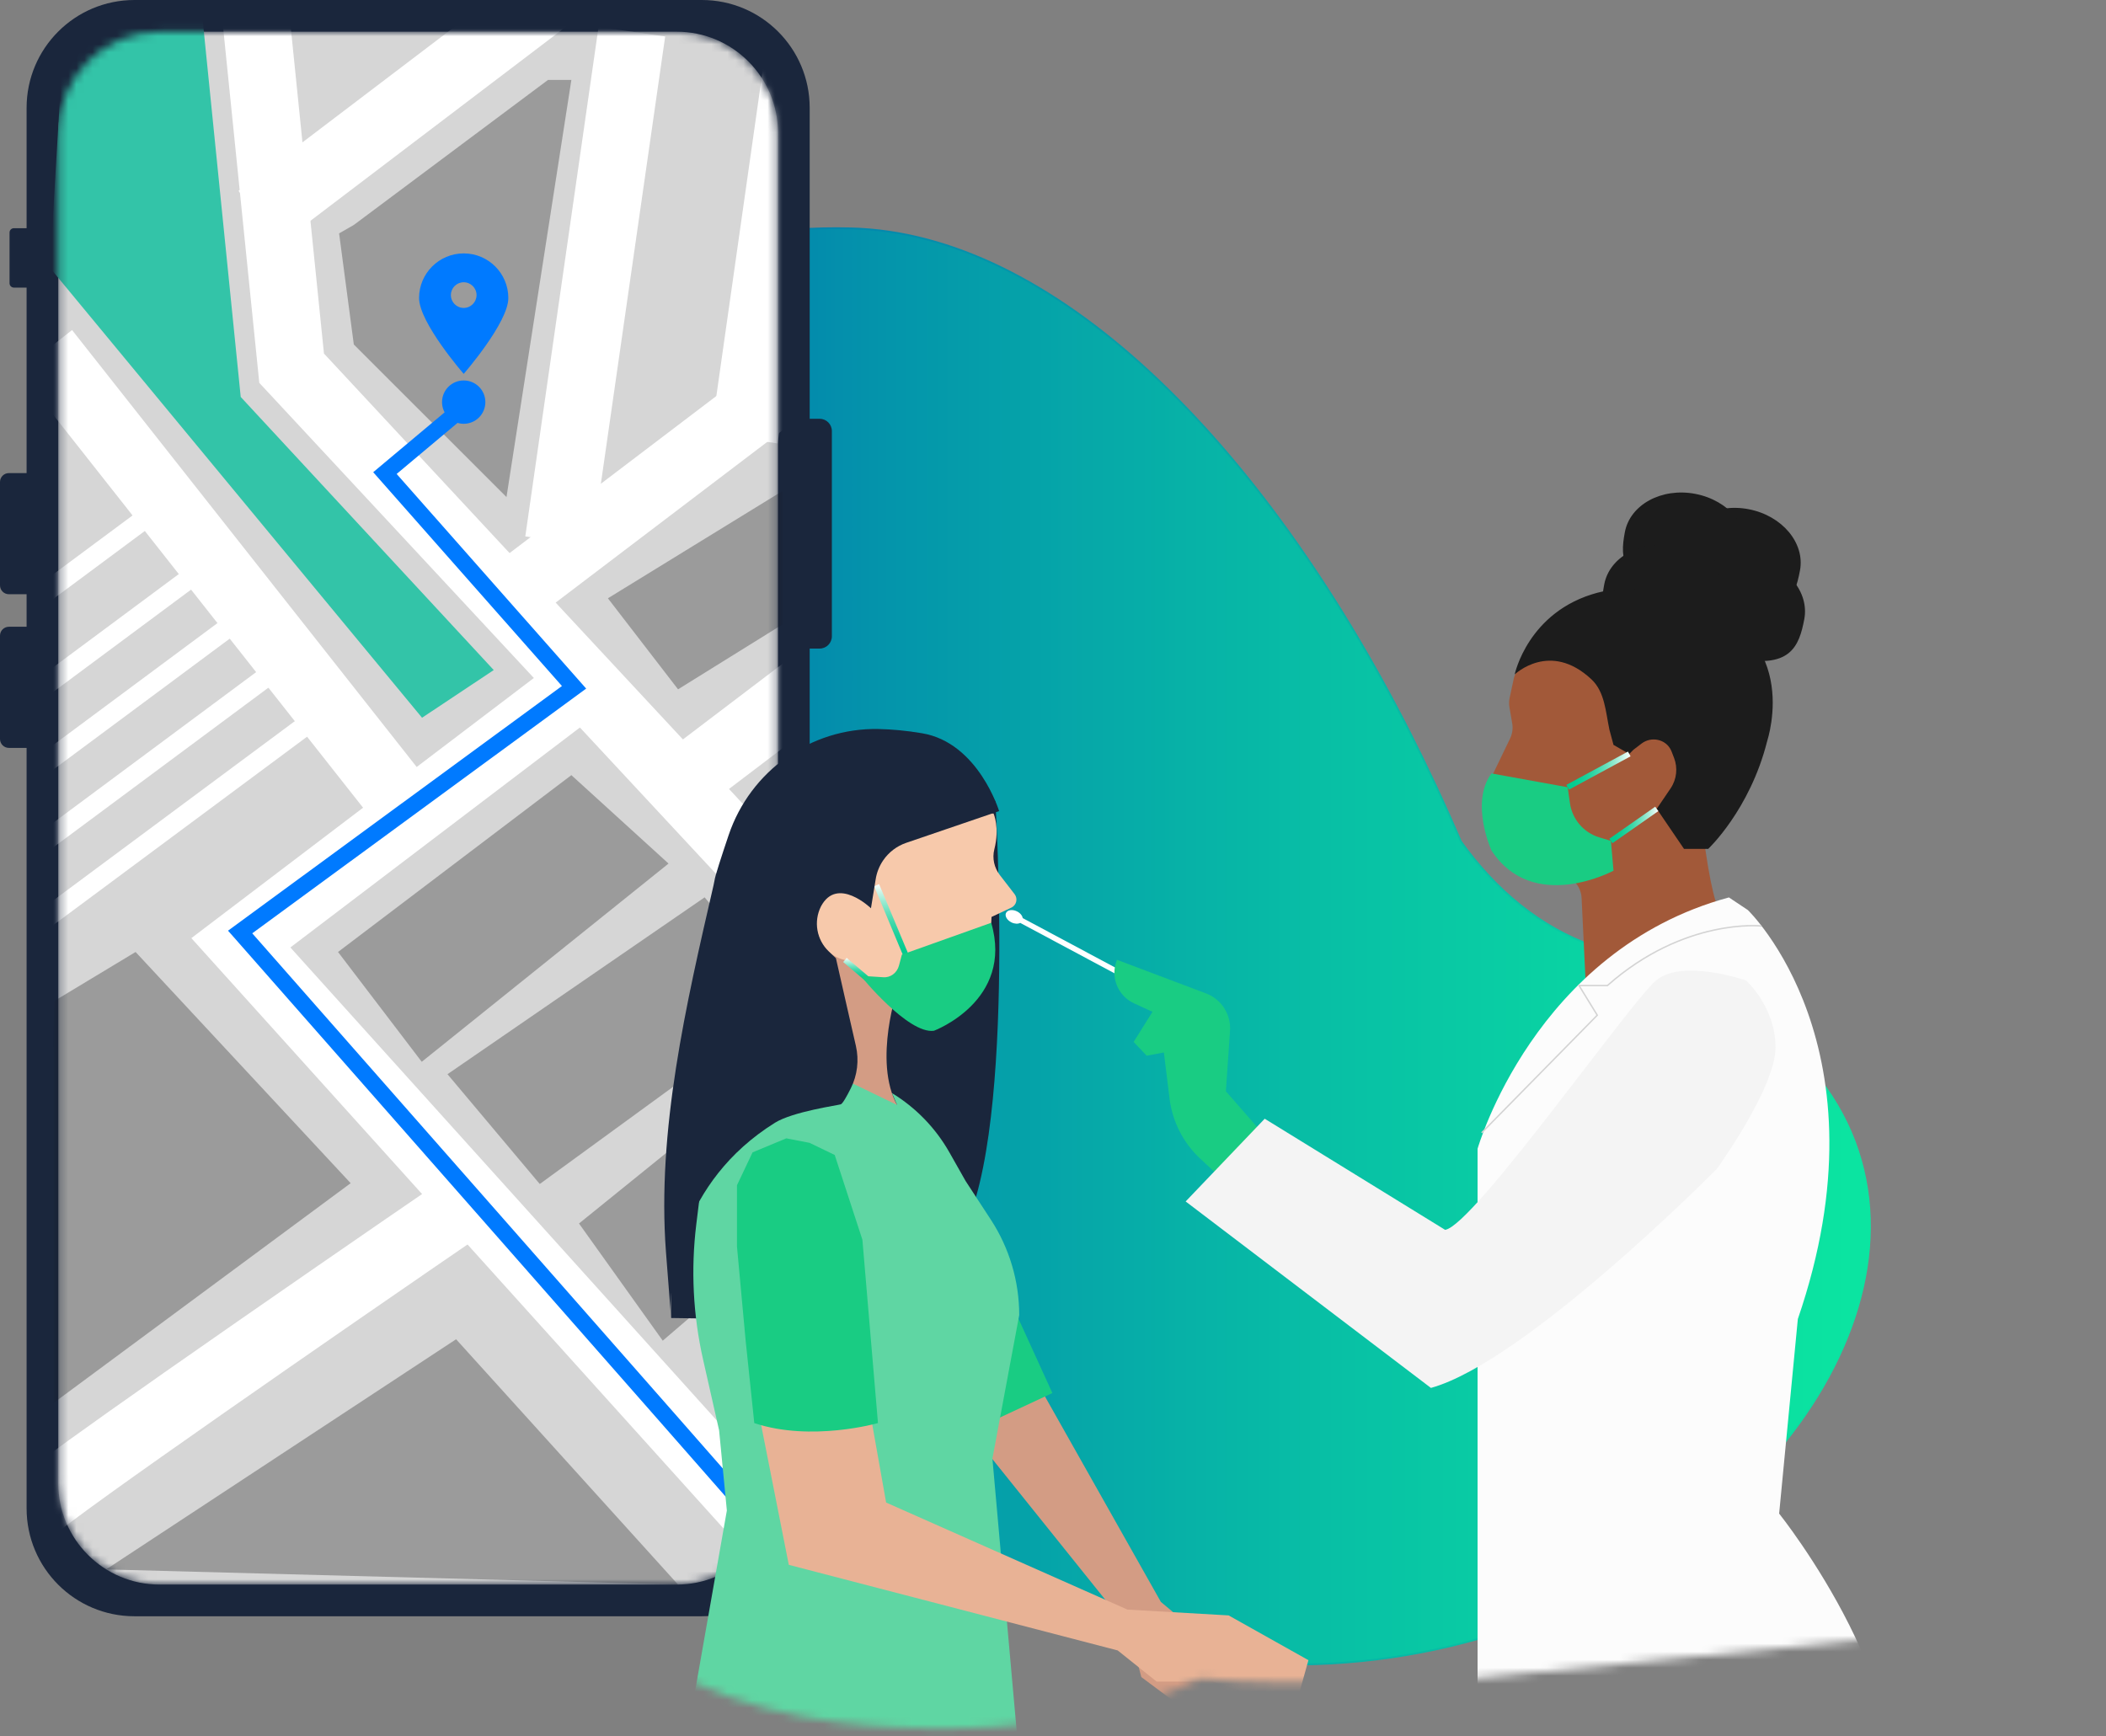 <svg width="262" height="216" viewBox="0 0 262 216" fill="none" xmlns="http://www.w3.org/2000/svg">
<rect x="0" y="0" width="262" height="216" fill="#808080" stroke="none"/>
<path d="M175.293 90.901C177.553 95.346 179.709 99.948 181.736 104.677C186.114 110.782 191.611 115.364 198.253 117.718C206.39 119.917 212.934 122.91 218.039 126.481C272.391 164.378 163.978 266.641 72.889 159.83C55.62 139.579 46.446 113.467 48.33 86.918C50.538 55.768 67.093 27.502 105.831 28.414C131.053 29.007 156.879 54.802 175.293 90.901Z" fill="url(#paint0_linear_611_3603)" stroke="url(#paint1_linear_611_3603)" stroke-width="0.224" stroke-miterlimit="10"/>
<path d="M7.718 58.862H1.105C0.495 58.862 0 59.357 0 59.967V72.829C0 73.439 0.495 73.934 1.105 73.934H7.718C8.329 73.934 8.823 73.439 8.823 72.829V59.967C8.823 59.357 8.329 58.862 7.718 58.862Z" fill="#1A263C"/>
<path d="M4.973 28.392H1.729C1.43 28.392 1.188 28.634 1.188 28.933V35.242C1.188 35.541 1.43 35.783 1.729 35.783H4.973C5.272 35.783 5.515 35.541 5.515 35.242V28.933C5.515 28.634 5.272 28.392 4.973 28.392Z" fill="#1A263C"/>
<path d="M7.718 77.981H1.105C0.495 77.981 0 78.476 0 79.086V91.948C0 92.558 0.495 93.053 1.105 93.053H7.718C8.329 93.053 8.823 92.558 8.823 91.948V79.086C8.823 78.476 8.329 77.981 7.718 77.981Z" fill="#1A263C"/>
<path d="M87.312 0H16.727C9.316 0 3.309 6.008 3.309 13.418V187.676C3.309 195.087 9.316 201.095 16.727 201.095H87.312C94.723 201.095 100.731 195.087 100.731 187.676V13.418C100.731 6.008 94.723 0 87.312 0Z" fill="#1A263C"/>
<path d="M101.966 52.104H96.189C95.348 52.104 94.666 52.786 94.666 53.627V79.171C94.666 80.013 95.348 80.695 96.189 80.695H101.966C102.807 80.695 103.489 80.013 103.489 79.171V53.627C103.489 52.786 102.807 52.104 101.966 52.104Z" fill="#1A263C"/>
<mask id="mask0_611_3603" style="mask-type:luminance" maskUnits="userSpaceOnUse" x="7" y="3" width="90" height="195">
<path d="M84.18 3.942H19.859C12.896 3.942 7.251 9.587 7.251 16.551V184.544C7.251 191.508 12.896 197.153 19.859 197.153H84.18C91.144 197.153 96.789 191.508 96.789 184.544V16.551C96.789 9.587 91.144 3.942 84.18 3.942Z" fill="white"/>
</mask>
<g mask="url(#mask0_611_3603)">
<path d="M84.18 3.942H19.859C12.896 3.942 7.251 9.587 7.251 16.551V184.544C7.251 191.508 12.896 197.153 19.859 197.153H84.18C91.144 197.153 96.789 191.508 96.789 184.544V16.551C96.789 9.587 91.144 3.942 84.18 3.942Z" fill="#D6D6D6"/>
<mask id="mask1_611_3603" style="mask-type:luminance" maskUnits="userSpaceOnUse" x="7" y="3" width="90" height="195">
<path d="M84.18 3.942H19.859C12.896 3.942 7.251 9.587 7.251 16.551V184.544C7.251 191.508 12.896 197.153 19.859 197.153H84.18C91.144 197.153 96.789 191.508 96.789 184.544V16.551C96.789 9.587 91.144 3.942 84.18 3.942Z" fill="white"/>
</mask>
<g mask="url(#mask1_611_3603)">
<path d="M113.485 134.962L32.258 47.634L27.394 -0.15L35.723 -0.998L40.303 43.989L119.617 129.259L113.485 134.962Z" fill="white"/>
<path d="M100.902 40.323L60.375 71.108L65.44 77.776L105.967 46.992L100.902 40.323Z" fill="white"/>
<path d="M70.201 -7.031L29.674 23.753L34.739 30.421L75.266 -0.363L70.201 -7.031Z" fill="white"/>
<path d="M124.022 62.328L83.494 93.112L88.559 99.781L129.087 68.996L124.022 62.328Z" fill="white"/>
<path d="M100.326 201.614L23.806 116.722L67.959 83.182L73.023 89.849L36.124 117.881L106.545 196.007L100.326 201.614Z" fill="white"/>
<path d="M8.964 41.063L2.389 46.248L49.178 105.579L55.753 100.393L8.964 41.063Z" fill="white"/>
<path d="M6.734 191.039C6.821 190.954 6.882 190.877 6.926 190.822L0.392 185.584C1.045 184.77 2.031 183.537 29.605 164.376C42.998 155.067 56.319 145.948 56.453 145.857L61.182 152.767C41.524 166.224 9.358 188.513 6.734 191.041V191.039Z" fill="white"/>
<path d="M74.463 3.344L65.35 66.74L73.639 67.932L82.752 4.536L74.463 3.344Z" fill="white"/>
<path d="M99.291 -22.199L88.449 53.985L96.739 55.165L107.582 -21.019L99.291 -22.199Z" fill="white"/>
<g opacity="0.3">
<path d="M44.016 27.989L68.178 9.942H71.082L63.01 61.846L44.016 42.86L42.186 29.036L44.016 27.989Z" fill="#111111"/>
</g>
<g opacity="0.3">
<path d="M42.052 118.445L71.082 96.442L83.171 107.444L52.468 132.109L42.052 118.445Z" fill="#111111"/>
</g>
<g opacity="0.3">
<path d="M55.67 133.651L87.663 111.646L98.364 124.561L67.149 147.313L55.67 133.651Z" fill="#111111"/>
</g>
<g opacity="0.3">
<path d="M72.032 152.226L101.062 128.747L113.152 140.487L82.449 166.808L72.032 152.226Z" fill="#111111"/>
</g>
<path d="M37.82 88.876L4.939 113.286L6.408 115.264L39.288 90.853L37.82 88.876Z" fill="white"/>
<path d="M34.673 81.541L1.792 105.952L3.261 107.93L36.141 83.519L34.673 81.541Z" fill="white"/>
<path d="M31.523 74.207L-1.358 98.617L0.111 100.595L32.991 76.185L31.523 74.207Z" fill="white"/>
<path d="M28.376 66.873L-4.505 91.283L-3.036 93.261L29.844 68.851L28.376 66.873Z" fill="white"/>
<path d="M19.363 61.997L-13.518 86.407L-12.05 88.385L20.831 63.975L19.363 61.997Z" fill="white"/>
</g>
<g opacity="0.3">
<path d="M13.204 195.265L56.741 166.629L84.353 197.153L13.204 195.265Z" fill="#111111"/>
</g>
<g opacity="0.3">
<path d="M6.725 124.559L16.868 118.445L43.625 147.212L5.716 175.258L6.725 124.559Z" fill="#111111"/>
</g>
<g opacity="0.3">
<path d="M75.627 74.439L84.353 85.766L114.451 67.068L105.534 56.059L75.627 74.439Z" fill="#111111"/>
</g>
<path d="M25.157 1.924L29.947 49.388L61.424 83.368L52.506 89.301L6.204 33.309L8.262 -1.311L25.157 1.924Z" fill="#33C4A8"/>
</g>
<path d="M95.811 189.425C95.596 189.906 95.285 190.56 94.787 191.34C94.762 191.309 94.708 191.262 94.679 191.226C89.435 185.202 29.732 117.344 29.108 116.632L28.367 115.796L69.909 85.355L46.428 58.752L57.032 49.862L58.345 51.423L49.347 58.969L72.923 85.674L31.381 116.122C42.889 129.21 88.538 181.085 95.702 189.296C95.742 189.343 95.782 189.383 95.814 189.423L95.811 189.425Z" fill="#007AFF"/>
<path d="M57.688 31.528C54.623 31.528 52.135 34.014 52.135 37.081C52.135 40.148 57.688 46.517 57.688 46.517C57.688 46.517 63.24 40.148 63.24 37.081C63.24 34.014 60.755 31.528 57.688 31.528ZM57.688 38.312C56.806 38.312 56.093 37.598 56.093 36.714C56.093 35.831 56.806 35.119 57.688 35.119C58.569 35.119 59.285 35.833 59.285 36.714C59.285 37.596 58.571 38.312 57.688 38.312Z" fill="#007AFF"/>
<path d="M57.688 52.728C59.176 52.728 60.383 51.521 60.383 50.032C60.383 48.543 59.176 47.336 57.688 47.336C56.199 47.336 54.992 48.543 54.992 50.032C54.992 51.521 56.199 52.728 57.688 52.728Z" fill="#007AFF"/>
<mask id="mask2_611_3603" style="mask-type:luminance" maskUnits="userSpaceOnUse" x="71" y="44" width="191" height="172">
<path d="M255.373 201.674L181.141 209.052C182.157 209.007 160.479 209.976 149.371 208.831C149.371 208.831 135.711 216.195 111.639 214.927C102.073 214.424 89.084 212.907 75.234 202.965L71.876 194.32L74.135 44.58H261.536L255.375 201.674H255.373Z" fill="white"/>
</mask>
<g mask="url(#mask2_611_3603)">
<path d="M83.498 163.987L87.129 164.04L88.581 145.181C88.581 145.181 87.612 144.212 87.209 144.778C86.807 145.344 83.498 151.396 83.498 151.396V163.987Z" fill="#1A263C"/>
<path d="M123.823 99.65C123.823 99.65 126.595 143.244 119.089 154.383C111.583 165.519 96.089 133.076 96.089 132.349C96.089 131.622 96.089 104.621 96.089 104.621L123.823 99.65Z" fill="#1A263C"/>
<path d="M157.584 218.567C155.087 216.842 152.331 215.75 149.32 215.287L147.622 212.855L141.989 208.663L140.416 202.665L113.948 169.691L119.664 157.691C120.46 160.016 121.682 162.157 123.333 164.112C124.899 166.269 126.771 168.02 128.95 169.372L128.284 170.703L144.42 199.309L154.087 207.408L158.727 217.802L157.676 218.614C157.644 218.598 157.611 218.583 157.579 218.567H157.584Z" fill="#D39C84"/>
<path d="M121.984 177.49L130.924 173.325L124.789 159.875L122.315 171.387L121.984 177.49Z" fill="#19CC83"/>
<path d="M111.505 123.595C111.505 123.595 108.266 133.548 112.36 138.615L93.977 135.968L101.174 117.237L106.017 114.812L110.536 118.823L111.505 123.595Z" fill="#D39C84"/>
<path d="M123.606 101.218C123.606 101.218 124.391 102.963 123.702 105.67C123.418 106.789 123.689 107.975 124.396 108.887L126.221 111.248C126.653 111.807 126.458 112.624 125.816 112.926L123.351 114.087C123.272 120.666 116.127 127.812 110.509 124.384C108.713 123.288 107.046 121.735 105.762 119.545C105.762 119.545 101.391 119.431 101.449 113.946C101.449 113.946 102.333 108.84 106.521 111.581C106.521 111.581 105.013 103.028 106.189 102.65C109.055 101.726 115.013 99.997 123.604 101.218H123.606Z" fill="#F7C9AB"/>
<path d="M89.458 177.933L90.426 187.94L86.263 211.598L100.521 218.216L126.702 217.849L123.463 181.484L126.798 163.62C126.798 159.407 125.572 155.284 123.27 151.756L120.127 146.939L118.116 143.387C116.4 140.353 113.937 137.81 110.959 135.997L111.606 137.483L106.639 135.076C102.946 133.286 98.883 133.454 94.901 134.445C94.901 134.445 88.773 139.199 87.476 142.192L87.261 147.143L86.623 152.331C85.934 157.949 86.221 163.642 87.469 169.161L89.453 177.929L89.458 177.933Z" fill="#5FD6A3"/>
<path d="M109.368 110.001L108.747 110.261L112.549 119.355L113.17 119.095L109.368 110.001Z" fill="url(#paint2_linear_611_3603)"/>
<path d="M105.33 119.184L104.895 119.698L107.653 122.038L108.089 121.524L105.33 119.184Z" fill="url(#paint3_linear_611_3603)"/>
<path d="M123.315 114.812L112.201 118.774L111.838 120.138C111.594 121.058 110.764 121.668 109.865 121.586L107.062 121.407C107.062 121.407 112.982 128.704 116.19 128.246C116.19 128.246 126.145 124.53 123.313 114.812H123.315Z" fill="#19CC83"/>
<path d="M125.161 113.583C125.346 113.203 125.953 113.116 126.512 113.391C126.917 113.588 127.183 113.919 127.232 114.23L140.861 121.519L140.543 122.111L126.926 114.827C126.648 114.97 126.235 114.959 125.836 114.767C125.275 114.494 124.973 113.961 125.158 113.581L125.161 113.583Z" fill="white"/>
<path d="M203.184 71.082C202.535 74.507 202.77 77.191 209.585 78.719C216.571 80.285 217.685 77.377 218.334 73.952C218.983 70.527 216.117 67.108 211.934 66.314C207.75 65.522 203.833 67.656 203.184 71.082Z" fill="#333333"/>
<path d="M208.777 68.12C208.128 71.545 208.363 74.229 215.178 75.757C222.164 77.323 223.278 74.415 223.927 70.99C224.576 67.565 221.71 64.146 217.527 63.352C213.343 62.56 209.426 64.695 208.777 68.12Z" fill="#1C1C1C"/>
<path d="M202.142 66.211C201.493 69.636 201.728 72.321 208.542 73.849C215.529 75.415 216.643 72.507 217.292 69.082C217.941 65.656 215.075 62.238 210.891 61.444C206.708 60.652 202.79 62.786 202.142 66.211Z" fill="#1C1C1C"/>
<path d="M209.314 74.173C208.665 77.598 208.9 80.283 215.715 81.811C222.701 83.377 223.815 80.469 224.464 77.044C225.113 73.618 222.247 70.2 218.064 69.406C213.88 68.614 209.963 70.748 209.314 74.173Z" fill="#1C1C1C"/>
<path d="M199.576 72.712C198.927 76.138 199.162 78.822 205.976 80.35C212.963 81.916 214.077 79.008 214.726 75.583C215.374 72.158 212.509 68.739 208.325 67.945C204.142 67.153 200.224 69.287 199.576 72.712Z" fill="#1C1C1C"/>
<path d="M188.314 84.478L187.81 86.818C187.725 87.212 187.716 87.619 187.786 88.017L188.128 89.986C188.24 90.632 188.148 91.299 187.862 91.889L185.772 96.225C185.526 96.737 185.423 97.306 185.472 97.869L185.526 98.469C185.564 98.898 185.692 99.317 185.898 99.695L189.81 106.874C190.282 107.742 191.135 108.335 192.112 108.48L194.079 108.771C195.564 108.99 196.69 110.232 196.761 111.733L197.242 121.785C197.361 124.266 200.164 125.624 202.202 124.203C203.882 123.031 205.605 121.409 206.623 119.277C207.589 117.25 209.24 116.429 210.893 116.183C212.782 115.901 213.994 114.002 213.446 112.174C212.591 109.324 211.806 104.221 210.71 93.33C210.654 92.766 208.849 92.149 207.509 91.769C206.596 91.509 205.849 90.858 205.473 89.988L203.415 85.216C203.059 84.391 202.365 83.755 201.509 83.473L193.269 80.764C191.911 80.317 190.421 80.842 189.645 82.044L188.748 83.433C188.542 83.753 188.394 84.106 188.314 84.48V84.478Z" fill="#A25939"/>
<path d="M209.5 105.617H212.513C212.513 105.617 217.679 100.773 219.831 92.274C219.936 91.856 224.538 78.14 208.855 74.303C206.969 73.842 202.73 72.681 198.741 73.744C190.079 76.053 188.437 83.916 188.437 83.916C188.437 83.916 192.822 79.683 197.987 84.525C199.649 86.082 199.752 88.547 200.22 90.778L200.73 92.677L202.69 93.807L203.204 93.288L204.222 92.511C205.433 91.588 207.231 91.959 207.882 93.335C207.909 93.391 207.934 93.447 207.956 93.505L208.258 94.283C208.75 95.545 208.591 96.97 207.831 98.091L206.11 100.63L209.5 105.615V105.617Z" fill="#1C1C1C"/>
<path d="M195.027 97.95L195.312 99.936C195.598 101.941 197.021 103.597 198.958 104.183L200.408 104.621L200.73 108.333C200.73 108.333 190.723 113.74 185.544 105.807C185.544 105.807 182.853 99.887 185.544 96.23L195.025 97.948L195.027 97.95Z" fill="#19CC83"/>
<path d="M202.529 93.511L194.866 97.654L195.187 98.247L202.85 94.103L202.529 93.511Z" fill="url(#paint4_linear_611_3603)"/>
<path d="M205.919 100.368L200.216 104.357L200.602 104.908L206.305 100.919L205.919 100.368Z" fill="url(#paint5_linear_611_3603)"/>
<path d="M157.13 141.065L152.51 135.783L153.022 128.243C153.161 126.208 151.949 124.322 150.04 123.601L138.962 119.418C138.096 121.498 139.033 123.892 141.08 124.834L143.376 125.888L141.033 129.635L142.655 131.351L144.794 130.948L145.501 136.682C145.854 139.541 147.201 142.185 149.306 144.15L153.808 148.353L157.134 141.065H157.13Z" fill="#19CC83"/>
<path d="M94.015 173.873L98.131 194.696L139.049 205.347L143.892 209.222H150.913L161.083 212.612L162.779 206.56L152.85 200.989L140.262 200.265L110.239 186.947L107.574 171.935L94.015 173.873Z" fill="#E8B295"/>
<path d="M100.724 142.197L103.845 143.702L107.288 154.248L109.225 177.061C109.225 177.061 100.939 179.428 93.838 177.061L92.762 166.783L91.686 155.107V147.467L93.623 143.378L97.82 141.633L100.726 142.194L100.724 142.197Z" fill="#19CC83"/>
<path d="M124.299 100.916L112.744 104.863C111.583 105.259 110.579 106.019 109.883 107.031C109.386 107.753 109.06 108.579 108.932 109.447L108.353 113.006C108.353 113.006 104.156 108.948 102.131 112.78C101.192 114.659 101.59 116.93 103.109 118.38L103.995 119.223L105.36 125.237L106.478 130.129C106.885 131.908 106.664 133.776 105.845 135.407C105.351 136.393 104.843 137.302 104.606 137.396C104.335 137.505 98.653 138.295 96.409 139.693C84.625 147.038 83.124 159.331 83.496 163.987C83.538 164.524 83.243 160.984 82.849 155.754C81.715 140.628 85.355 124.944 88.764 110.165C88.84 109.84 88.885 109.619 88.894 109.525C88.941 109.062 89.744 106.583 90.646 103.91C93.337 95.93 100.863 90.536 109.281 90.704C110.946 90.737 112.756 90.901 114.72 91.232C121.715 92.415 124.297 100.916 124.297 100.916H124.299Z" fill="#1A263C"/>
<path d="M215.09 111.659L217.444 113.228C217.444 113.228 235.265 130.32 223.663 164.112L221.337 188.32C221.337 188.32 240.305 212.025 234.254 228.164H183.819V142.928C183.819 142.928 190.88 118.214 215.09 111.657V111.659Z" fill="#FCFCFC"/>
<path d="M179.783 153.016C183.314 152.512 202.732 124.771 206.01 121.997C209.287 119.223 217.231 121.997 217.231 121.997C217.231 121.997 220.887 125.275 220.887 130.32C220.887 135.362 213.574 145.45 213.574 145.45C213.574 145.45 189.869 169.407 178.016 172.685L147.503 149.485L157.338 139.192L179.781 153.016H179.783Z" fill="#F4F4F4"/>
<path d="M219.137 115.214C219.137 115.214 209.556 114.143 199.972 122.621H196.441L198.71 126.311L184.336 140.937" stroke="#D3D3D3" stroke-width="0.177" stroke-miterlimit="10"/>
</g>
<defs>
<linearGradient id="paint0_linear_611_3603" x1="48.088" y1="117.749" x2="232.634" y2="117.749" gradientUnits="userSpaceOnUse">
<stop offset="0.02" stop-color="#005EB2"/>
<stop offset="0.34" stop-color="#0495AB"/>
<stop offset="0.64" stop-color="#08C0A5"/>
<stop offset="0.87" stop-color="#0ADBA2"/>
<stop offset="1" stop-color="#0BE5A1"/>
</linearGradient>
<linearGradient id="paint1_linear_611_3603" x1="47.976" y1="117.749" x2="232.746" y2="117.749" gradientUnits="userSpaceOnUse">
<stop offset="0.02" stop-color="#005EB2"/>
<stop offset="1" stop-color="#0BE5A1"/>
</linearGradient>
<linearGradient id="paint2_linear_611_3603" x1="110.961" y1="119.345" x2="110.961" y2="109.991" gradientUnits="userSpaceOnUse">
<stop stop-color="#00CC8F"/>
<stop offset="0.12" stop-color="#04CC90"/>
<stop offset="0.24" stop-color="#10CF96"/>
<stop offset="0.37" stop-color="#25D39F"/>
<stop offset="0.5" stop-color="#43D9AC"/>
<stop offset="0.63" stop-color="#69E1BD"/>
<stop offset="0.76" stop-color="#98EAD1"/>
<stop offset="0.9" stop-color="#CEF5E9"/>
<stop offset="1" stop-color="white"/>
</linearGradient>
<linearGradient id="paint3_linear_611_3603" x1="106.487" y1="122.05" x2="106.487" y2="119.198" gradientUnits="userSpaceOnUse">
<stop stop-color="#00CC8F"/>
<stop offset="0.12" stop-color="#04CC90"/>
<stop offset="0.24" stop-color="#10CF96"/>
<stop offset="0.37" stop-color="#25D39F"/>
<stop offset="0.5" stop-color="#43D9AC"/>
<stop offset="0.63" stop-color="#69E1BD"/>
<stop offset="0.76" stop-color="#98EAD1"/>
<stop offset="0.9" stop-color="#CEF5E9"/>
<stop offset="1" stop-color="white"/>
</linearGradient>
<linearGradient id="paint4_linear_611_3603" x1="194.867" y1="95.876" x2="202.849" y2="95.876" gradientUnits="userSpaceOnUse">
<stop stop-color="#00CC8F"/>
<stop offset="0.12" stop-color="#04CC90"/>
<stop offset="0.24" stop-color="#10CF96"/>
<stop offset="0.37" stop-color="#25D39F"/>
<stop offset="0.5" stop-color="#43D9AC"/>
<stop offset="0.63" stop-color="#69E1BD"/>
<stop offset="0.76" stop-color="#98EAD1"/>
<stop offset="0.9" stop-color="#CEF5E9"/>
<stop offset="1" stop-color="white"/>
</linearGradient>
<linearGradient id="paint5_linear_611_3603" x1="200.22" y1="102.627" x2="206.308" y2="102.627" gradientUnits="userSpaceOnUse">
<stop stop-color="#00CC8F"/>
<stop offset="0.12" stop-color="#04CC90"/>
<stop offset="0.24" stop-color="#10CF96"/>
<stop offset="0.37" stop-color="#25D39F"/>
<stop offset="0.5" stop-color="#43D9AC"/>
<stop offset="0.63" stop-color="#69E1BD"/>
<stop offset="0.76" stop-color="#98EAD1"/>
<stop offset="0.9" stop-color="#CEF5E9"/>
<stop offset="1" stop-color="white"/>
</linearGradient>
</defs>
</svg>
